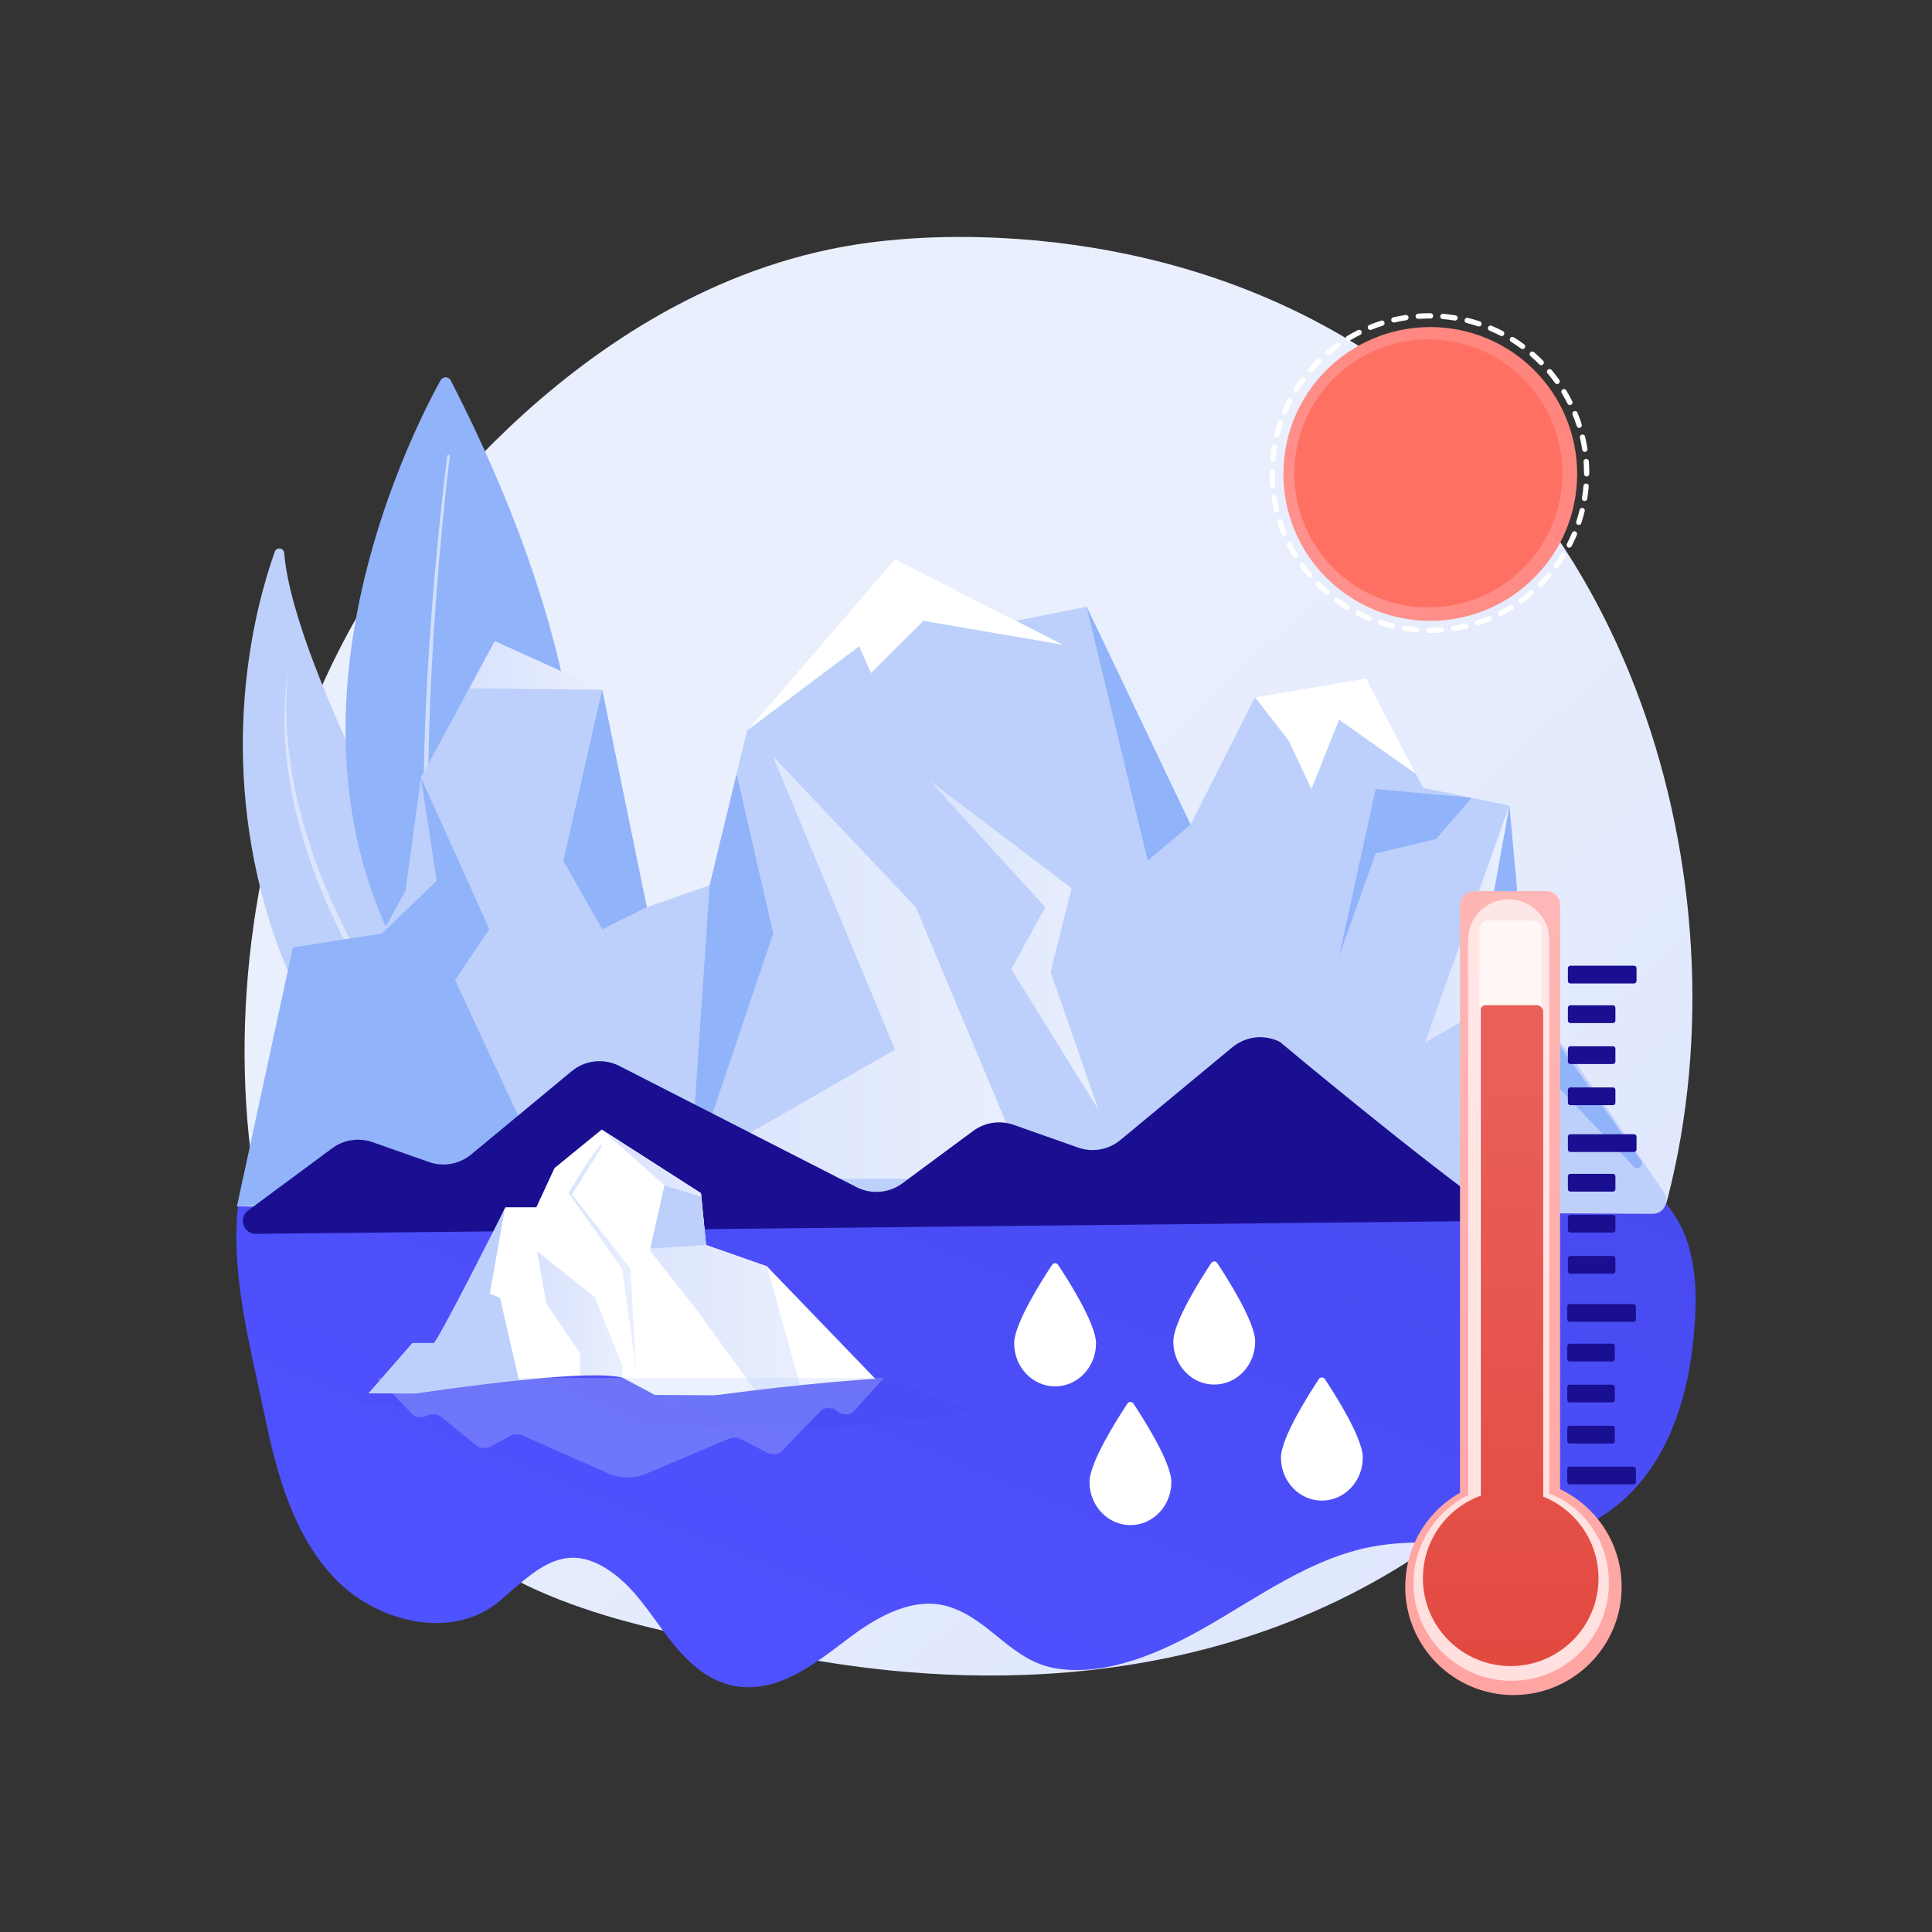 <?xml version="1.0" encoding="utf-8"?>
<!-- Generator: Adobe Illustrator 27.5.0, SVG Export Plug-In . SVG Version: 6.00 Build 0)  -->
<svg version="1.1" xmlns="http://www.w3.org/2000/svg" xmlns:xlink="http://www.w3.org/1999/xlink" x="0px" y="0px"
	 viewBox="0 0 3710 3710" style="enable-background:new 0 0 3710 3710;" xml:space="preserve">
<rect x="0" y="0" width="3710" height="3710" fill="#333333" stroke="none"/>
<g id="Illustration">
	<g>
		<linearGradient id="SVGID_1_" gradientUnits="userSpaceOnUse" x1="3503.998" y1="3668.069" x2="1543.645" y2="1581.243">
			<stop  offset="0" style="stop-color:#DAE3FE"/>
			<stop  offset="1" style="stop-color:#E9EFFD"/>
		</linearGradient>
		<path style="fill:url(#SVGID_1_);" d="M2915.404,2830.843c-72.368,74.594-137.121,118.444-186.698,151.547
			c-483.512,322.846-1036.221,229.794-1207.104,197.989c-275.7-51.314-508.428-87.513-708.384-268.165
			c-454.359-410.496-432.26-1266.82-85.074-1797.276c41.166-62.897,387.826-576.755,941.73-649.162
			c13.548-1.771,23.656-2.78,32.51-3.717c85.688-9.072,616.678-56.955,1049.647,305.787
			c61.978,51.925,161.717,145.583,254.208,288.428C3344.428,1578.581,3345.5,2387.517,2915.404,2830.843z"/>
		<g>
			<path style="fill:#BDD0FB;" d="M937.538,2347.143c19.932,14.958,48.658,5.67,56.09-18.116
				c18.525-59.285,34.82-174.273-37.954-324.442c-100.489-207.358-390.99-714.806-409.931-942.635
				c-0.839-10.093-14.742-11.98-18.135-2.438c-36.403,102.354-107.428,365.869-18.035,682.906
				C601.75,2069.335,844.112,2277.034,937.538,2347.143z"/>
			<path style="opacity:0.45;fill:#FFFFFF;" d="M554.126,1292.29c-2.072,11.802-2.832,23.789-3.691,35.716l-0.721,17.937
				c-0.191,5.977-0.047,11.967-0.087,17.947c0.016,2.99-0.029,5.98,0.035,8.968l0.371,8.965l0.748,17.919l1.498,17.874
				c0.584,5.948,0.796,11.924,1.643,17.846c5.174,47.511,14.201,94.609,27.325,140.54c12.935,45.948,28.238,91.298,47.281,135.109
				l6.927,16.515l3.488,8.247l3.868,8.078l15.468,32.313c2.615,5.371,5.071,10.8,7.815,16.125l8.206,15.985l16.412,31.969
				c22.268,42.426,44.875,84.675,68.15,126.573c23.226,41.923,46.919,83.596,70.596,125.316
				c23.617,41.75,47.633,83.328,69.735,126.026c5.641,10.606,10.767,21.503,16.066,32.293c2.712,5.363,5.069,10.911,7.546,16.394
				c2.421,5.511,4.989,10.95,7.287,16.514c9.233,22.244,17.081,45.112,22.418,68.631c0.167,0.737-0.294,1.468-1.03,1.635
				c-0.708,0.161-1.413-0.261-1.614-0.949l-0.021-0.072l-4.979-17.2l-1.243-4.295c-0.423-1.429-0.999-2.813-1.491-4.221l-3.07-8.412
				c-3.803-11.312-8.805-22.19-13.39-33.205c-2.41-5.462-5.095-10.813-7.627-16.223c-2.59-5.385-5.052-10.824-7.882-16.1
				c-5.529-10.61-10.871-21.3-16.747-31.737c-22.911-42.029-47.233-83.352-71.495-124.73l-36.335-62.13
				c-11.897-20.844-23.903-41.625-35.576-62.603c-11.806-20.901-23.383-41.935-34.827-63.041
				c-5.796-10.513-11.336-21.165-16.979-31.761l-16.829-31.842l-16.469-32.032l-8.234-16.015
				c-2.753-5.335-5.193-10.861-7.805-16.281l-15.422-32.672l-3.854-8.167l-3.477-8.338l-6.9-16.698l-6.899-16.698
				c-2.26-5.581-4.737-11.078-6.617-16.807l-12.033-34.076c-4.266-11.27-7.309-22.952-10.868-34.456
				c-3.375-11.562-7.189-22.997-9.771-34.779c-12.239-46.598-20.321-94.27-24.502-142.215c-0.726-5.974-0.83-12.006-1.184-18.011
				l-0.898-18.023l-0.145-18.048l-0.068-9.017c0.037-3.006,0.182-6.012,0.268-9.017c0.55-24.023,2.448-48.095,7.299-71.638
				c0.019-0.091,0.108-0.15,0.2-0.132C554.085,1292.106,554.142,1292.201,554.126,1292.29z"/>
		</g>
		<g>
			<path style="fill:#91B3FA;" d="M845.838,730.57c-69.237,125.314-444.609,871.928,140.543,1368.737
				c0,0,364.226-424.528-120.727-1368.611C861.412,722.437,850.361,722.383,845.838,730.57z"/>
			<path style="opacity:0.57;fill:#FFFFFF;" d="M863.773,876.004c-5.654,45.915-10.433,92.005-14.838,138.096
				c-4.385,46.101-8.276,92.25-11.665,138.434c-6.779,92.364-11.64,184.87-13.843,277.403
				c-2.139,92.519-1.774,185.112,3.297,277.328c2.398,46.114,6.352,92.096,11.931,137.778c5.639,45.661,12.963,91.082,23.593,135.51
				l0.006,0.026c0.797,3.327-1.076,6.746-4.181,7.636c-3.105,0.89-6.268-1.084-7.064-4.411l-0.01-0.038
				c-10.515-45.169-17.622-91.073-23.028-137.121c-5.343-46.068-9.037-92.334-11.168-138.668
				c-4.535-92.661-4.337-185.499-1.636-278.199c2.766-92.711,8.192-185.318,15.535-277.75c3.67-46.217,7.844-92.39,12.511-138.511
				c4.688-46.124,9.744-92.185,15.69-138.192c0.187-1.447,1.429-2.469,2.774-2.284c1.34,0.184,2.276,1.498,2.099,2.938
				L863.773,876.004z"/>
		</g>
		
			<linearGradient id="SVGID_00000177484941682219688370000016152235329601991313_" gradientUnits="userSpaceOnUse" x1="1495.182" y1="3350.111" x2="2733.632" y2="284.439">
			<stop  offset="0" style="stop-color:#4F52FF"/>
			<stop  offset="1" style="stop-color:#4042E2"/>
		</linearGradient>
		<path style="fill:url(#SVGID_00000177484941682219688370000016152235329601991313_);" d="M454.049,2390.026
			c2.625,112.336,34.228,230.874,53.787,326.287c23.442,114.353,55.781,233.169,137.137,316.889
			c78.482,80.758,223.169,119.364,316.043,39.897c69.369-59.36,125.518-120.625,218.561-50.377
			c41.632,31.433,69.659,77.045,101.136,118.644c31.477,41.599,70.291,81.893,120.993,94.318
			c89.147,21.825,165.314-42.977,231.549-92.537c54.731-40.952,123.257-78.156,188.558-57.944
			c80.392,24.883,120.36,105.431,207.741,118.875c97.658,15.024,201.75-31.814,284.291-78.787
			c103.959-59.161,203.708-133.29,321.28-155.302c80.689-15.107,163.677-4.299,245.762-5.257
			c236.156-2.757,348.507-171.48,370.766-390.741c5.848-57.606,7.996-116.59-6.467-172.656
			c-31.926-123.759-143.517-170.577-255.717-204.21c-129.95-38.955-264.739-53.746-397.202-80.984
			c-221.004-45.444-443.018-86.708-666.839-115.883c-266.49-34.737-537.491-59.238-806.415-44.882
			c-188.071,10.04-423.26,32.069-569.346,165.585C473.246,2190.808,451.661,2287.852,454.049,2390.026z"/>
		<g>
			
				<linearGradient id="SVGID_00000072244519021478657020000008325967105587403429_" gradientUnits="userSpaceOnUse" x1="2475.988" y1="1113.994" x2="3865.614" y2="66.741">
				<stop  offset="0" style="stop-color:#FF928E"/>
				<stop  offset="1" style="stop-color:#FE7062"/>
			</linearGradient>
			
				<circle style="fill:url(#SVGID_00000072244519021478657020000008325967105587403429_);" cx="2746.516" cy="910.119" r="282.074"/>
			<g>
				
					<linearGradient id="SVGID_00000022541177392315632670000012067811760989541540_" gradientUnits="userSpaceOnUse" x1="3367.08" y1="-331.232" x2="2845.984" y2="704.196">
					<stop  offset="0" style="stop-color:#FF928E"/>
					<stop  offset="1" style="stop-color:#FE7062"/>
				</linearGradient>
				
					<circle style="fill:url(#SVGID_00000022541177392315632670000012067811760989541540_);" cx="2742.875" cy="909.073" r="257.381"/>
			</g>
			<g>
				<path style="fill:#FFFFFF;" d="M2744.887,1215.456l-0.727-0.002c-2.802,0-5.075-2.272-5.075-5.076
					c0-2.804,2.273-5.076,5.075-5.076l0.76,0.002c7.478,0,15.065-0.284,22.516-0.843c2.759-0.203,5.231,1.884,5.443,4.681
					c0.208,2.796-1.887,5.231-4.682,5.441C2760.49,1215.162,2752.649,1215.456,2744.887,1215.456z M2720.513,1214.488
					c-0.135,0-0.274-0.005-0.413-0.017c-7.99-0.639-16.03-1.599-23.894-2.853c-2.769-0.443-4.653-3.043-4.213-5.813
					c0.443-2.769,3.037-4.656,5.813-4.213c7.604,1.213,15.375,2.141,23.108,2.761c2.792,0.223,4.877,2.67,4.653,5.464
					C2725.354,1212.474,2723.131,1214.488,2720.513,1214.488z M2791.324,1211.906c-2.462,0-4.623-1.793-5.01-4.302
					c-0.426-2.769,1.47-5.361,4.243-5.789c7.653-1.181,15.336-2.68,22.833-4.454c2.723-0.641,5.466,1.042,6.11,3.772
					c0.644,2.728-1.044,5.462-3.771,6.107c-7.759,1.836-15.706,3.385-23.627,4.608
					C2791.843,1211.887,2791.582,1211.906,2791.324,1211.906z M2673.792,1207.038c-0.393,0-0.793-0.046-1.193-0.144
					c-7.769-1.875-15.561-4.084-23.157-6.568c-2.663-0.871-4.121-3.736-3.248-6.401c0.873-2.663,3.747-4.119,6.401-3.248
					c7.346,2.401,14.877,4.537,22.384,6.349c2.726,0.658,4.402,3.4,3.744,6.125
					C2678.16,1205.477,2676.082,1207.038,2673.792,1207.038z M2837.368,1201.029c-2.148,0-4.14-1.371-4.831-3.524
					c-0.859-2.668,0.608-5.527,3.278-6.386c7.365-2.368,14.725-5.059,21.875-7.998c2.597-1.064,5.555,0.173,6.625,2.764
					c1.064,2.592-0.172,5.558-2.766,6.624c-7.395,3.042-15.009,5.826-22.629,8.276
					C2838.406,1200.95,2837.88,1201.029,2837.368,1201.029z M2628.845,1192.352c-0.648,0-1.309-0.126-1.947-0.392
					c-7.355-3.062-14.701-6.467-21.829-10.12c-2.495-1.279-3.479-4.337-2.201-6.832c1.279-2.497,4.332-3.481,6.833-2.202
					c6.89,3.531,13.988,6.822,21.096,9.783c2.591,1.077,3.813,4.048,2.736,6.637
					C2632.721,1191.175,2630.834,1192.352,2628.845,1192.352z M2881.168,1183.025c-1.85,0-3.635-1.018-4.53-2.782
					c-1.269-2.501-0.268-5.555,2.234-6.822c6.893-3.495,13.74-7.308,20.342-11.336c2.396-1.452,5.518-0.704,6.976,1.692
					c1.46,2.392,0.704,5.517-1.688,6.976c-6.83,4.165-13.912,8.109-21.043,11.722
					C2882.725,1182.848,2881.942,1183.025,2881.168,1183.025z M2586.76,1170.79c-0.909,0-1.831-0.243-2.66-0.755
					c-6.817-4.202-13.538-8.715-19.975-13.414c-2.267-1.652-2.763-4.826-1.11-7.091c1.652-2.265,4.828-2.761,7.091-1.109
					c6.229,4.545,12.729,8.909,19.321,12.973c2.386,1.471,3.129,4.598,1.659,6.984
					C2590.124,1169.934,2588.462,1170.79,2586.76,1170.79z M2921.578,1158.382c-1.573,0-3.123-0.729-4.117-2.102
					c-1.642-2.272-1.13-5.446,1.14-7.088c6.252-4.519,12.418-9.353,18.326-14.368c2.141-1.814,5.34-1.552,7.154,0.585
					c1.814,2.138,1.553,5.34-0.585,7.154c-6.11,5.185-12.484,10.184-18.948,14.857
					C2923.65,1158.07,2922.609,1158.382,2921.578,1158.382z M2548.551,1142.907c-1.167,0-2.343-0.401-3.298-1.221
					c-6.073-5.203-12.015-10.708-17.656-16.362c-1.979-1.984-1.976-5.198,0.007-7.179c1.986-1.978,5.198-1.976,7.177,0.008
					c5.456,5.467,11.202,10.791,17.074,15.823c2.131,1.824,2.376,5.028,0.552,7.157
					C2551.406,1142.306,2549.981,1142.907,2548.551,1142.907z M2957.646,1127.75c-1.305,0-2.61-0.501-3.602-1.499
					c-1.976-1.989-1.963-5.204,0.026-7.179c5.489-5.449,10.825-11.182,15.865-17.036c1.827-2.121,5.033-2.368,7.157-0.535
					c2.125,1.827,2.366,5.033,0.535,7.157c-5.211,6.054-10.729,11.982-16.406,17.618
					C2960.234,1127.259,2958.938,1127.75,2957.646,1127.75z M2515.133,1109.417c-1.434,0-2.862-0.605-3.866-1.781
					c-5.195-6.092-10.207-12.453-14.9-18.91c-1.646-2.269-1.143-5.442,1.124-7.09c2.277-1.646,5.442-1.143,7.091,1.122
					c4.537,6.245,9.385,12.398,14.411,18.288c1.817,2.133,1.563,5.337-0.568,7.156
					C2517.469,1109.019,2516.296,1109.417,2515.133,1109.417z M2988.51,1091.899c-1.044,0-2.095-0.319-2.997-0.983
					c-2.26-1.657-2.75-4.833-1.094-7.095c4.57-6.229,8.948-12.72,13.019-19.29c1.48-2.384,4.613-3.116,6.989-1.641
					c2.383,1.475,3.116,4.605,1.642,6.987c-4.21,6.794-8.74,13.504-13.462,19.947
					C2991.613,1091.18,2990.069,1091.899,2988.51,1091.899z M2487.316,1071.127c-1.705,0-3.371-0.861-4.329-2.422
					c-4.177-6.807-8.139-13.877-11.774-21.013c-1.276-2.496-0.281-5.553,2.214-6.827c2.498-1.274,5.555-0.281,6.827,2.217
					c3.519,6.9,7.349,13.735,11.384,20.316c1.467,2.389,0.717,5.515-1.672,6.981
					C2489.14,1070.886,2488.222,1071.127,2487.316,1071.127z M3013.409,1051.69c-0.783,0-1.58-0.182-2.323-0.567
					c-2.492-1.284-3.47-4.345-2.184-6.837c3.536-6.857,6.844-13.946,9.834-21.076c1.081-2.582,4.058-3.8,6.642-2.718
					c2.584,1.084,3.803,4.058,2.716,6.643c-3.09,7.374-6.513,14.71-10.171,21.803
					C3017.024,1050.686,3015.246,1051.69,3013.409,1051.69z M2465.817,1028.951c-1.996,0-3.886-1.181-4.692-3.138
					c-3.07-7.422-5.872-15.029-8.327-22.609c-0.866-2.667,0.595-5.528,3.261-6.393c2.673-0.862,5.531,0.596,6.394,3.263
					c2.376,7.328,5.085,14.683,8.05,21.859c1.074,2.591-0.159,5.56-2.749,6.63
					C2467.119,1028.827,2466.462,1028.951,2465.817,1028.951z M3031.699,1008.101c-0.525,0-1.061-0.083-1.589-0.256
					c-2.66-0.877-4.107-3.747-3.232-6.409c2.416-7.328,4.57-14.855,6.404-22.374c0.664-2.721,3.414-4.398,6.133-3.727
					c2.723,0.664,4.392,3.41,3.728,6.133c-1.897,7.777-4.124,15.564-6.622,23.144
					C3035.816,1006.748,3033.83,1008.101,3031.699,1008.101z M2451.215,983.928c-2.296,0-4.378-1.568-4.933-3.899
					c-1.857-7.785-3.427-15.731-4.659-23.615c-0.436-2.771,1.457-5.366,4.227-5.801c2.802-0.423,5.37,1.459,5.799,4.228
					c1.196,7.623,2.713,15.305,4.507,22.832c0.651,2.728-1.031,5.466-3.76,6.115
					C2452.002,983.881,2451.605,983.928,2451.215,983.928z M3042.921,962.142c-0.271,0-0.542-0.021-0.816-0.064
					c-2.769-0.449-4.649-3.055-4.2-5.822c1.233-7.622,2.178-15.394,2.812-23.101c0.228-2.797,2.716-4.871,5.475-4.643
					c2.792,0.23,4.871,2.682,4.643,5.476c-0.654,7.97-1.636,16.008-2.911,23.891
					C3047.521,960.369,3045.366,962.142,3042.921,962.142z M2443.883,937.192c-2.624,0-4.848-2.021-5.053-4.681
					c-0.618-7.926-0.932-16.017-0.932-24.045l0.013-2.954c0.03-2.784,2.296-5.023,5.076-5.023c0.016,0,0.033,0,0.053,0
					c2.802,0.03,5.052,2.325,5.023,5.129l-0.013,2.848c0,7.767,0.304,15.59,0.899,23.255c0.218,2.795-1.87,5.237-4.666,5.456
					C2444.15,937.187,2444.015,937.192,2443.883,937.192z M3046.8,914.994c-0.01,0-0.023,0-0.033,0
					c-2.805-0.02-5.062-2.307-5.042-5.11l0.003-1.418c0-7.268-0.264-14.615-0.79-21.836c-0.202-2.796,1.9-5.226,4.696-5.429
					c2.739-0.197,5.224,1.897,5.429,4.696c0.542,7.463,0.816,15.057,0.816,22.569l-0.003,1.487
					C3051.856,912.744,3049.589,914.994,3046.8,914.994z M2444.134,886.997c-0.149,0-0.297-0.007-0.446-0.02
					c-2.796-0.243-4.861-2.705-4.616-5.497c0.694-7.98,1.712-16.013,3.024-23.876c0.459-2.766,3.073-4.649,5.842-4.172
					c2.762,0.461,4.633,3.075,4.17,5.841c-1.266,7.604-2.25,15.372-2.924,23.09C2448.952,885.005,2446.738,886.997,2444.134,886.997
					z M3043.354,867.815c-2.465,0-4.63-1.801-5.013-4.314c-1.156-7.627-2.637-15.316-4.398-22.852
					c-0.638-2.731,1.061-5.461,3.79-6.098c2.739-0.636,5.456,1.061,6.097,3.789c1.821,7.795,3.351,15.749,4.55,23.638
					c0.42,2.771-1.487,5.358-4.256,5.779C3043.865,867.797,3043.608,867.815,3043.354,867.815z M2451.916,840.339
					c-0.406,0-0.82-0.05-1.229-0.152c-2.719-0.677-4.375-3.432-3.698-6.151c1.933-7.77,4.2-15.547,6.731-23.113
					c0.896-2.658,3.777-4.083,6.427-3.2c2.657,0.891,4.091,3.767,3.202,6.425c-2.452,7.313-4.639,14.829-6.513,22.34
					C2456.264,838.795,2454.192,840.339,2451.916,840.339z M3032.597,821.753c-2.151,0-4.147-1.378-4.834-3.536
					c-2.346-7.354-5.02-14.72-7.947-21.897c-1.061-2.596,0.185-5.558,2.782-6.617c2.604-1.059,5.555,0.187,6.615,2.781
					c3.03,7.423,5.796,15.043,8.218,22.65c0.853,2.672-0.621,5.527-3.294,6.378C3033.625,821.675,3033.106,821.753,3032.597,821.753
					z M2466.918,795.501c-0.661,0-1.335-0.13-1.983-0.406c-2.581-1.097-3.78-4.078-2.687-6.657
					c3.126-7.347,6.586-14.667,10.28-21.751c1.295-2.485,4.375-3.442,6.847-2.153c2.488,1.297,3.45,4.364,2.155,6.848
					c-3.575,6.85-6.916,13.925-9.936,21.028C2470.771,794.341,2468.894,795.501,2466.918,795.501z M3014.701,777.916
					c-1.857,0-3.645-1.023-4.537-2.794c-3.483-6.913-7.28-13.766-11.285-20.372c-1.454-2.397-0.691-5.518,1.705-6.972
					c2.389-1.451,5.515-0.691,6.972,1.708c4.144,6.832,8.073,13.92,11.675,21.069c1.259,2.503,0.254,5.555-2.25,6.815
					C3016.247,777.741,3015.471,777.916,3014.701,777.916z M2488.787,753.576c-0.922,0-1.854-0.25-2.69-0.773
					c-2.376-1.487-3.096-4.62-1.609-6.995c4.243-6.779,8.806-13.471,13.558-19.884c1.669-2.252,4.848-2.726,7.098-1.056
					c2.254,1.669,2.726,4.848,1.057,7.1c-4.593,6.203-9.005,12.671-13.109,19.227
					C2492.131,752.731,2490.475,753.576,2488.787,753.576z M2990.159,737.442c-1.576,0-3.133-0.734-4.124-2.112
					c-4.51-6.27-9.332-12.446-14.325-18.358c-1.811-2.141-1.54-5.345,0.601-7.154c2.141-1.808,5.344-1.537,7.151,0.601
					c5.165,6.113,10.148,12.499,14.814,18.982c1.636,2.275,1.12,5.447-1.156,7.085
					C2992.224,737.131,2991.186,737.442,2990.159,737.442z M2516.937,715.561c-1.18,0-2.366-0.41-3.327-1.246
					c-2.115-1.839-2.34-5.044-0.499-7.161c5.254-6.042,10.802-11.942,16.489-17.537c1.999-1.964,5.211-1.941,7.177,0.059
					c1.966,1.997,1.94,5.211-0.059,7.177c-5.502,5.411-10.865,11.116-15.947,16.962
					C2519.766,714.97,2518.358,715.561,2516.937,715.561z M2959.609,701.298c-1.309,0-2.617-0.502-3.608-1.507
					c-5.436-5.497-11.153-10.848-16.998-15.906c-2.121-1.834-2.353-5.039-0.519-7.159c1.834-2.118,5.039-2.356,7.161-0.517
					c6.044,5.228,11.956,10.761,17.573,16.445c1.973,1.994,1.953,5.208-0.04,7.179
					C2962.19,700.81,2960.898,701.298,2959.609,701.298z M2550.675,682.378c-1.447,0-2.885-0.615-3.886-1.807
					c-1.804-2.146-1.53-5.348,0.615-7.152c6.12-5.148,12.517-10.117,19.017-14.768c2.28-1.627,5.449-1.109,7.082,1.173
					c1.632,2.28,1.107,5.451-1.173,7.081c-6.285,4.497-12.471,9.302-18.389,14.282
					C2552.989,681.987,2551.829,682.378,2550.675,682.378z M2923.825,670.344c-1.048,0-2.102-0.322-3.007-0.99
					c-6.219-4.583-12.699-8.978-19.258-13.064c-2.379-1.484-3.106-4.613-1.626-6.992c1.484-2.383,4.613-3.101,6.992-1.626
					c6.784,4.226,13.482,8.772,19.913,13.51c2.257,1.664,2.74,4.841,1.074,7.098C2926.918,669.63,2925.382,670.344,2923.825,670.344
					z M2589.162,654.834c-1.718,0-3.397-0.874-4.349-2.455c-1.447-2.401-0.674-5.52,1.725-6.967
					c6.87-4.141,13.968-8.051,21.096-11.62c2.515-1.254,5.558-0.24,6.81,2.267c1.256,2.506,0.241,5.555-2.263,6.81
					c-6.893,3.451-13.756,7.232-20.402,11.237C2590.96,654.599,2590.054,654.834,2589.162,654.834z M2883.673,645.352
					c-0.79,0-1.586-0.183-2.333-0.572c-6.863-3.559-13.945-6.885-21.052-9.885c-2.584-1.089-3.793-4.066-2.703-6.65
					c1.091-2.583,4.064-3.795,6.648-2.701c7.356,3.103,14.682,6.544,21.78,10.226c2.488,1.29,3.46,4.354,2.168,6.842
					C2887.278,644.352,2885.507,645.352,2883.673,645.352z M2631.495,633.646c-2.006,0-3.906-1.196-4.706-3.171
					c-1.054-2.597,0.198-5.556,2.795-6.611c7.422-3.01,15.049-5.756,22.668-8.165c2.68-0.856,5.528,0.638,6.371,3.309
					c0.843,2.673-0.638,5.525-3.311,6.369c-7.366,2.328-14.738,4.985-21.915,7.894
					C2632.774,633.526,2632.13,633.646,2631.495,633.646z M2840.134,626.959c-0.529,0-1.071-0.084-1.599-0.261
					c-7.343-2.439-14.863-4.61-22.354-6.455c-2.723-0.671-4.385-3.42-3.714-6.143c0.667-2.719,3.407-4.387,6.14-3.714
					c7.752,1.908,15.534,4.157,23.128,6.68c2.66,0.884,4.101,3.755,3.219,6.417C2844.245,625.611,2842.262,626.959,2840.134,626.959
					z M2676.621,619.379c-2.31,0-4.398-1.588-4.943-3.934c-0.631-2.731,1.074-5.457,3.803-6.088
					c7.782-1.799,15.739-3.309,23.646-4.492c2.746-0.423,5.356,1.495,5.77,4.269c0.416,2.772-1.497,5.355-4.269,5.77
					c-7.646,1.143-15.336,2.606-22.86,4.344C2677.381,619.336,2676.997,619.379,2676.621,619.379z M2794.209,615.635
					c-0.274,0-0.552-0.021-0.829-0.068c-7.61-1.249-15.382-2.216-23.095-2.868c-2.792-0.236-4.864-2.693-4.63-5.485
					c0.235-2.796,2.71-4.884,5.489-4.63c7.974,0.676,16.01,1.674,23.881,2.967c2.766,0.454,4.639,3.065,4.187,5.831
					C2798.802,613.869,2796.651,615.635,2794.209,615.635z M2723.402,612.379c-2.64,0-4.867-2.044-5.056-4.719
					c-0.198-2.797,1.91-5.223,4.706-5.419c7.207-0.507,14.556-0.765,21.836-0.765l2.211,0.007c2.805,0.02,5.062,2.307,5.042,5.11
					c-0.02,2.8-2.28,5.185-5.109,5.041l-2.131-0.007c-7.058,0-14.166,0.249-21.135,0.738
					C2723.643,612.375,2723.524,612.379,2723.402,612.379z"/>
			</g>
		</g>
		<g>
			<path style="fill:#BDD0FB;" d="M505.208,2213.315l57.14-393.838l171.177-26.995l45.312-82.701l29.508-216.695l141.832-261.811
				l206.258,93.314l85.589,417.562l120.831-42.399l71.807-296.963l284.087-329.289l232.365,118.693l135.523-27.102l199.584,418.418
				l123.837-245.12l213.793-36.103l108.957,210.584l165.609,34.048l33.872,371.857l93.43,121.536l169.667,249.443
				c11.935,17.547-0.707,41.283-21.927,41.172l-2718.458-14.265L505.208,2213.315z"/>
			<polygon style="fill:#91B3FA;" points="2086.635,1165.091 2203.926,1652.789 2286.219,1583.509 			"/>
			
				<linearGradient id="SVGID_00000044896632347027839450000010881438694895541173_" gradientUnits="userSpaceOnUse" x1="901.179" y1="1277.932" x2="1156.434" y2="1277.932">
				<stop  offset="0" style="stop-color:#DAE3FE"/>
				<stop  offset="1" style="stop-color:#E9EFFD"/>
			</linearGradient>
			<polygon style="fill:url(#SVGID_00000044896632347027839450000010881438694895541173_);" points="950.176,1231.275 
				901.179,1321.719 1156.434,1324.589 			"/>
			<polygon style="fill:#91B3FA;" points="2932.287,1918.776 2826.013,1950.407 2898.415,1546.919 			"/>
			<polygon style="fill:#91B3FA;" points="1156.434,1324.589 1081.766,1652.789 1156.434,1784.41 1242.022,1742.151 			"/>
			
				<linearGradient id="SVGID_00000173843360986552279260000013998481361954602625_" gradientUnits="userSpaceOnUse" x1="1785.762" y1="1815.103" x2="2109.193" y2="1815.103">
				<stop  offset="0" style="stop-color:#DAE3FE"/>
				<stop  offset="1" style="stop-color:#E9EFFD"/>
			</linearGradient>
			<polygon style="fill:url(#SVGID_00000173843360986552279260000013998481361954602625_);" points="1785.762,1499.505 
				2007.286,1742.151 1941.835,1861.224 2109.193,2130.701 2017.355,1866.187 2057.632,1705.578 			"/>
			<polygon style="fill:#91B3FA;" points="808.344,1493.086 939.612,1784.063 873.978,1881.901 1053.641,2268.8 454.998,2316.662 
				562.347,1819.477 733.525,1792.482 838.573,1691.485 			"/>
			
				<linearGradient id="SVGID_00000028284926404875346190000003990455806631138722_" gradientUnits="userSpaceOnUse" x1="1286.459" y1="1857.763" x2="1977.078" y2="1857.763">
				<stop  offset="0" style="stop-color:#DAE3FE"/>
				<stop  offset="1" style="stop-color:#E9EFFD"/>
			</linearGradient>
			<polygon style="fill:url(#SVGID_00000028284926404875346190000003990455806631138722_);" points="1484.102,1451.962 
				1758.88,1742.539 1977.078,2263.564 1286.459,2263.564 1718.747,2015.534 			"/>
			<polygon style="fill:#91B3FA;" points="1414.535,1486.02 1484.742,1792.482 1324.185,2268.8 1362.853,1699.752 			"/>
			<polygon style="fill:#91B3FA;" points="2641.649,1515.173 2571.431,1836.259 2641.649,1638.788 2757.445,1611.217 
				2826.013,1532.033 			"/>
			<polygon style="fill:#FFFFFF;" points="1718.747,1073.5 1434.661,1402.789 1649.827,1241.095 1672.466,1292.516 
				1773.164,1192.193 2041.071,1238.144 			"/>
			
				<linearGradient id="SVGID_00000003788048853567435250000012717837509095148206_" gradientUnits="userSpaceOnUse" x1="2736.446" y1="1774.36" x2="2898.415" y2="1774.36">
				<stop  offset="0" style="stop-color:#DAE3FE"/>
				<stop  offset="1" style="stop-color:#E9EFFD"/>
			</linearGradient>
			<polygon style="fill:url(#SVGID_00000003788048853567435250000012717837509095148206_);" points="2898.415,1546.919 
				2736.446,2001.802 2826.013,1950.407 			"/>
			<polygon style="fill:#FFFFFF;" points="2409.689,1338.68 2623.665,1302.432 2718.821,1486.093 2571.431,1382.025 
				2518.326,1515.173 2474.69,1422.304 			"/>
			<path style="fill:#91B3FA;" d="M3137.169,2240.269l-238.754-251.254l33.872-70.239l218.923,309.966
				C3157.725,2237.966,3144.948,2248.455,3137.169,2240.269z"/>
		</g>
		
			<linearGradient id="SVGID_00000121982024169962436840000016048063840795233468_" gradientUnits="userSpaceOnUse" x1="2123.224" y1="775.856" x2="1920.2" y2="1493.209">
			<stop  offset="0" style="stop-color:#09005D"/>
			<stop  offset="1" style="stop-color:#1A0F91"/>
		</linearGradient>
		<path style="fill:url(#SVGID_00000121982024169962436840000016048063840795233468_);" d="M476.407,2324.536l161.459-119.529
			c22.347-16.544,51.448-20.919,77.671-11.677l108.035,38.073c27.759,9.783,58.616,4.276,81.278-14.504l192.92-159.878
			c25.76-21.348,61.754-25.318,91.547-10.095l455.503,232.729c28.315,14.468,62.381,11.652,87.938-7.267l136.025-100.698
			c22.346-16.543,51.445-20.917,77.667-11.676l123.829,43.639c27.759,9.783,58.616,4.276,81.278-14.504l214.974-178.154
			c25.76-21.348,61.753-25.317,91.547-10.095c0,0,262.757,220.691,435.296,343.283l-2401.919,25.175
			C467.363,2369.609,457.044,2338.871,476.407,2324.536z"/>
		<path style="fill:#FFFFFF;" d="M2031.808,2428.825c-2.72-4.09-8.724-4.09-11.444,0c-18.091,27.201-72.862,112.702-72.862,150.796
			c0,45.629,35.183,82.619,78.583,82.619c43.401,0,78.584-36.99,78.584-82.619
			C2104.67,2541.527,2049.899,2456.026,2031.808,2428.825z"/>
		<path style="fill:#FFFFFF;" d="M2337.408,2425.385c-2.72-4.09-8.724-4.09-11.444,0c-18.091,27.202-72.862,112.702-72.862,150.796
			c0,45.629,35.183,82.619,78.583,82.619c43.401,0,78.584-36.99,78.584-82.619
			C2410.27,2538.087,2355.499,2452.587,2337.408,2425.385z"/>
		<path style="fill:#FFFFFF;" d="M2544.104,2648.195c-2.72-4.09-8.724-4.09-11.444,0c-18.091,27.202-72.862,112.702-72.862,150.796
			c0,45.629,35.183,82.619,78.583,82.619c43.401,0,78.584-36.99,78.584-82.619
			C2616.966,2760.897,2562.195,2675.396,2544.104,2648.195z"/>
		<path style="fill:#FFFFFF;" d="M2176.487,2695.231c-2.72-4.09-8.724-4.09-11.444,0c-18.091,27.201-72.862,112.702-72.862,150.796
			c0,45.629,35.183,82.619,78.584,82.619c43.4,0,78.583-36.99,78.583-82.619C2249.349,2807.933,2194.578,2722.433,2176.487,2695.231
			z"/>
		<g>
			
				<linearGradient id="SVGID_00000003801376774435630600000017172377109056756132_" gradientUnits="userSpaceOnUse" x1="3602.667" y1="1773.975" x2="2200.558" y2="4337.422">
				<stop  offset="0" style="stop-color:#FEBBBA"/>
				<stop  offset="1" style="stop-color:#FF928E"/>
			</linearGradient>
			
				<circle style="fill:url(#SVGID_00000003801376774435630600000017172377109056756132_);" cx="2906.259" cy="3047.203" r="207.797"/>
			
				<linearGradient id="SVGID_00000161628472533644612060000009159363148832003475_" gradientUnits="userSpaceOnUse" x1="3322.325" y1="1599.597" x2="1890.195" y2="4217.929">
				<stop  offset="0" style="stop-color:#FEBBBA"/>
				<stop  offset="1" style="stop-color:#FF928E"/>
			</linearGradient>
			<path style="fill:url(#SVGID_00000161628472533644612060000009159363148832003475_);" d="M2969.215,3033.289h-138.959
				c-14.696,0-26.61-11.914-26.61-26.61V1737.738c0-14.696,11.914-26.61,26.61-26.61h138.959c14.696,0,26.61,11.914,26.61,26.61
				v1268.941C2995.825,3021.375,2983.911,3033.289,2969.215,3033.289z"/>
			<path style="opacity:0.66;fill:#FFFFFF;" d="M2944.329,3062.865h-86.681c-9.167,0-16.599-7.432-16.599-16.599V1784.452
				c0-9.167,7.432-16.599,16.599-16.599h86.681c9.167,0,16.599,7.432,16.599,16.599v1261.814
				C2960.928,3055.434,2953.497,3062.865,2944.329,3062.865z"/>
			<path style="opacity:0.66;fill:#FFFFFF;" d="M2974.914,2867.656V1803.947c0-42.501-35.324-76.955-77.826-76.955l0,0
				c-42.5,0-77.826,34.454-77.826,76.955v1067.068c-60.907,30.151-104.968,94.567-104.968,169.181
				c0,103.498,84.783,187.4,188.281,187.4c103.497,0,186.949-83.902,186.949-187.4
				C3089.524,2962.688,3045.973,2896.176,2974.914,2867.656z"/>
			
				<linearGradient id="SVGID_00000133508883394280952730000009745280688955592866_" gradientUnits="userSpaceOnUse" x1="2899.09" y1="3325.353" x2="2905.859" y2="2032.479">
				<stop  offset="0" style="stop-color:#E1473D"/>
				<stop  offset="1" style="stop-color:#E9605A"/>
			</linearGradient>
			<path style="fill:url(#SVGID_00000133508883394280952730000009745280688955592866_);" d="M2956.045,3051.938h-105.183
				c-4.058,0-7.348-3.29-7.348-7.348V1939.281c0-4.977,4.035-9.012,9.012-9.012h97.997c7.108,0,12.87,5.762,12.87,12.87v1101.45
				C2963.393,3048.648,2960.103,3051.938,2956.045,3051.938z"/>
			
				<linearGradient id="SVGID_00000125589246971648620740000008467764550770015908_" gradientUnits="userSpaceOnUse" x1="2899.447" y1="3325.202" x2="2906.215" y2="2032.613">
				<stop  offset="0" style="stop-color:#E1473D"/>
				<stop  offset="1" style="stop-color:#E9605A"/>
			</linearGradient>
			
				<circle style="fill:url(#SVGID_00000125589246971648620740000008467764550770015908_);" cx="2900.989" cy="3030.753" r="168.608"/>
			<g>
				
					<linearGradient id="SVGID_00000037682969946262413680000005161196758312103067_" gradientUnits="userSpaceOnUse" x1="4423.871" y1="872.159" x2="4015.309" y2="1466.432">
					<stop  offset="0" style="stop-color:#09005D"/>
					<stop  offset="1" style="stop-color:#1A0F91"/>
				</linearGradient>
				<path style="fill:url(#SVGID_00000037682969946262413680000005161196758312103067_);" d="M3136.704,2850.453h-122.368
					c-2.597,0-4.723-2.125-4.723-4.723v-24.662c0-2.597,2.125-4.723,4.723-4.723h122.368c2.597,0,4.723,2.125,4.723,4.723v24.662
					C3141.427,2848.327,3139.302,2850.453,3136.704,2850.453z"/>
				
					<linearGradient id="SVGID_00000000185399207082716500000006816432750023226533_" gradientUnits="userSpaceOnUse" x1="4263.902" y1="792.668" x2="3855.34" y2="1386.94">
					<stop  offset="0" style="stop-color:#09005D"/>
					<stop  offset="1" style="stop-color:#1A0F91"/>
				</linearGradient>
				<path style="fill:url(#SVGID_00000000185399207082716500000006816432750023226533_);" d="M3136.704,2538.278h-122.368
					c-2.597,0-4.723-2.125-4.723-4.722v-24.662c0-2.597,2.125-4.723,4.723-4.723h122.368c2.597,0,4.723,2.125,4.723,4.723v24.662
					C3141.427,2536.153,3139.302,2538.278,3136.704,2538.278z"/>
				
					<linearGradient id="SVGID_00000104681567394768392770000005352311287097780892_" gradientUnits="userSpaceOnUse" x1="4410.537" y1="783.617" x2="3989.552" y2="1395.96">
					<stop  offset="0" style="stop-color:#09005D"/>
					<stop  offset="1" style="stop-color:#1A0F91"/>
				</linearGradient>
				<path style="fill:url(#SVGID_00000104681567394768392770000005352311287097780892_);" d="M3096.121,2772.03h-81.785
					c-2.597,0-4.723-2.125-4.723-4.723v-24.662c0-2.598,2.125-4.723,4.723-4.723h81.785c2.597,0,4.723,2.125,4.723,4.723v24.662
					C3100.844,2769.905,3098.719,2772.03,3096.121,2772.03z"/>
				
					<linearGradient id="SVGID_00000168089961357352163010000014836599708846722186_" gradientUnits="userSpaceOnUse" x1="4368.804" y1="765.288" x2="3947.819" y2="1377.631">
					<stop  offset="0" style="stop-color:#09005D"/>
					<stop  offset="1" style="stop-color:#1A0F91"/>
				</linearGradient>
				<path style="fill:url(#SVGID_00000168089961357352163010000014836599708846722186_);" d="M3096.121,2692.998h-81.785
					c-2.597,0-4.723-2.125-4.723-4.723v-24.662c0-2.598,2.125-4.723,4.723-4.723h81.785c2.597,0,4.723,2.125,4.723,4.723v24.662
					C3100.844,2690.873,3098.719,2692.998,3096.121,2692.998z"/>
				
					<linearGradient id="SVGID_00000160876681617072181810000015375064337099923843_" gradientUnits="userSpaceOnUse" x1="4327.29" y1="747.046" x2="3906.304" y2="1359.389">
					<stop  offset="0" style="stop-color:#09005D"/>
					<stop  offset="1" style="stop-color:#1A0F91"/>
				</linearGradient>
				<path style="fill:url(#SVGID_00000160876681617072181810000015375064337099923843_);" d="M3096.121,2614.372h-81.785
					c-2.597,0-4.723-2.125-4.723-4.722v-24.662c0-2.597,2.125-4.722,4.723-4.722h81.785c2.597,0,4.723,2.125,4.723,4.722v24.662
					C3100.844,2612.247,3098.719,2614.372,3096.121,2614.372z"/>
				
					<linearGradient id="SVGID_00000168828237725903817570000000027890538153437103_" gradientUnits="userSpaceOnUse" x1="4097.549" y1="710.237" x2="3688.987" y2="1304.51">
					<stop  offset="0" style="stop-color:#09005D"/>
					<stop  offset="1" style="stop-color:#1A0F91"/>
				</linearGradient>
				<path style="fill:url(#SVGID_00000168828237725903817570000000027890538153437103_);" d="M3137.899,2212.142h-122.368
					c-2.597,0-4.723-2.125-4.723-4.723v-24.662c0-2.597,2.125-4.723,4.723-4.723h122.368c2.597,0,4.723,2.125,4.723,4.723v24.662
					C3142.621,2210.016,3140.496,2212.142,3137.899,2212.142z"/>
				
					<linearGradient id="SVGID_00000111180290366271629380000005815981642417476761_" gradientUnits="userSpaceOnUse" x1="4239.091" y1="708.594" x2="3818.106" y2="1320.937">
					<stop  offset="0" style="stop-color:#09005D"/>
					<stop  offset="1" style="stop-color:#1A0F91"/>
				</linearGradient>
				<path style="fill:url(#SVGID_00000111180290366271629380000005815981642417476761_);" d="M3097.316,2445.894h-81.785
					c-2.597,0-4.723-2.125-4.723-4.723v-24.662c0-2.598,2.125-4.723,4.723-4.723h81.785c2.597,0,4.723,2.125,4.723,4.723v24.662
					C3102.038,2443.769,3099.913,2445.894,3097.316,2445.894z"/>
				
					<linearGradient id="SVGID_00000163051288783751822670000001434411933273606795_" gradientUnits="userSpaceOnUse" x1="4197.362" y1="690.259" x2="3776.377" y2="1302.602">
					<stop  offset="0" style="stop-color:#09005D"/>
					<stop  offset="1" style="stop-color:#1A0F91"/>
				</linearGradient>
				<path style="fill:url(#SVGID_00000163051288783751822670000001434411933273606795_);" d="M3097.316,2366.862h-81.785
					c-2.597,0-4.723-2.125-4.723-4.723v-24.662c0-2.598,2.125-4.723,4.723-4.723h81.785c2.597,0,4.723,2.125,4.723,4.723v24.662
					C3102.038,2364.737,3099.913,2366.862,3097.316,2366.862z"/>
				
					<linearGradient id="SVGID_00000113336132991725026650000007449645433693323927_" gradientUnits="userSpaceOnUse" x1="4155.845" y1="672.022" x2="3734.859" y2="1284.365">
					<stop  offset="0" style="stop-color:#09005D"/>
					<stop  offset="1" style="stop-color:#1A0F91"/>
				</linearGradient>
				<path style="fill:url(#SVGID_00000113336132991725026650000007449645433693323927_);" d="M3097.316,2288.236h-81.785
					c-2.597,0-4.723-2.125-4.723-4.723v-24.662c0-2.597,2.125-4.723,4.723-4.723h81.785c2.597,0,4.723,2.125,4.723,4.723v24.662
					C3102.038,2286.111,3099.913,2288.236,3097.316,2288.236z"/>
				
					<linearGradient id="SVGID_00000164489799755432396730000006198455006455741569_" gradientUnits="userSpaceOnUse" x1="3931.708" y1="627.827" x2="3523.146" y2="1222.1">
					<stop  offset="0" style="stop-color:#09005D"/>
					<stop  offset="1" style="stop-color:#1A0F91"/>
				</linearGradient>
				<path style="fill:url(#SVGID_00000164489799755432396730000006198455006455741569_);" d="M3137.899,1888.508h-122.368
					c-2.597,0-4.723-2.125-4.723-4.723v-24.662c0-2.598,2.125-4.723,4.723-4.723h122.368c2.597,0,4.723,2.125,4.723,4.723v24.662
					C3142.621,1886.383,3140.496,1888.508,3137.899,1888.508z"/>
				
					<linearGradient id="SVGID_00000113315765048699373630000011486328082188443012_" gradientUnits="userSpaceOnUse" x1="4068.205" y1="633.523" x2="3647.22" y2="1245.866">
					<stop  offset="0" style="stop-color:#09005D"/>
					<stop  offset="1" style="stop-color:#1A0F91"/>
				</linearGradient>
				<path style="fill:url(#SVGID_00000113315765048699373630000011486328082188443012_);" d="M3097.316,2122.26h-81.785
					c-2.597,0-4.723-2.125-4.723-4.723v-24.662c0-2.597,2.125-4.723,4.723-4.723h81.785c2.597,0,4.723,2.125,4.723,4.723v24.662
					C3102.038,2120.135,3099.913,2122.26,3097.316,2122.26z"/>
				
					<linearGradient id="SVGID_00000005244168630957019370000018016337948354386561_" gradientUnits="userSpaceOnUse" x1="4026.476" y1="615.188" x2="3605.491" y2="1227.531">
					<stop  offset="0" style="stop-color:#09005D"/>
					<stop  offset="1" style="stop-color:#1A0F91"/>
				</linearGradient>
				<path style="fill:url(#SVGID_00000005244168630957019370000018016337948354386561_);" d="M3097.316,2043.229h-81.785
					c-2.597,0-4.723-2.125-4.723-4.723v-24.662c0-2.597,2.125-4.723,4.723-4.723h81.785c2.597,0,4.723,2.125,4.723,4.723v24.662
					C3102.038,2041.104,3099.913,2043.229,3097.316,2043.229z"/>
				
					<linearGradient id="SVGID_00000084499139347902632610000013242891567889522105_" gradientUnits="userSpaceOnUse" x1="3984.959" y1="596.95" x2="3563.974" y2="1209.293">
					<stop  offset="0" style="stop-color:#09005D"/>
					<stop  offset="1" style="stop-color:#1A0F91"/>
				</linearGradient>
				<path style="fill:url(#SVGID_00000084499139347902632610000013242891567889522105_);" d="M3097.316,1964.603h-81.785
					c-2.597,0-4.723-2.125-4.723-4.723v-24.662c0-2.598,2.125-4.723,4.723-4.723h81.785c2.597,0,4.723,2.125,4.723,4.723v24.662
					C3102.038,1962.477,3099.913,1964.603,3097.316,1964.603z"/>
			</g>
		</g>
		<g>
			<path style="fill:#FFFFFF;" d="M1713.343,2681.409l-1005.244-5.927l84.042-96.349h40.996
				c5.801,0,124.184-231.097,135.746-257.581v-0.021c1.285-1.599,1.591-3.182,1.591-3.182h59.444l34.936-75.365l90.553-73.902
				l190.667,122.143l9.762,99.587l116.839,40.869L1713.343,2681.409z"/>
			
				<linearGradient id="SVGID_00000138574130922448624070000007308917704553244298_" gradientUnits="userSpaceOnUse" x1="1155.406" y1="2425.154" x2="1542.479" y2="2425.154">
				<stop  offset="0" style="stop-color:#DAE3FE"/>
				<stop  offset="1" style="stop-color:#E9EFFD"/>
			</linearGradient>
			<polygon style="fill:url(#SVGID_00000138574130922448624070000007308917704553244298_);" points="1542.479,2681.224 
				1457.606,2680.35 1334.764,2511.226 1248.664,2402.451 1276.109,2276.227 1155.406,2169.083 1346.074,2291.226 
				1355.836,2390.832 1472.675,2431.691 			"/>
			
				<linearGradient id="SVGID_00000096772352789735582390000017915114612504370356_" gradientUnits="userSpaceOnUse" x1="1031.199" y1="2538.967" x2="1194.98" y2="2538.967">
				<stop  offset="0" style="stop-color:#DAE3FE"/>
				<stop  offset="1" style="stop-color:#E9EFFD"/>
			</linearGradient>
			<polygon style="fill:url(#SVGID_00000096772352789735582390000017915114612504370356_);" points="1031.199,2402.451 
				1142.47,2490.89 1194.98,2622.463 1194.98,2675.482 1113.959,2675.482 1113.575,2597.728 1049.049,2503.506 			"/>
			<polygon style="fill:#BDD0FB;" points="1276.109,2276.227 1346.772,2298.383 1355.836,2390.836 1248.664,2397.463 			"/>
			<path style="fill:#BDD0FB;" d="M1002.245,2675.482H708.099l84.042-96.349h40.996c5.801,0,122.742-231.24,136.107-257.723
				l-28.492,162.62l19.473,8.096L1002.245,2675.482z"/>
			
				<linearGradient id="SVGID_00000122708346273780461810000009467111477940967102_" gradientUnits="userSpaceOnUse" x1="1091.777" y1="2415.119" x2="1221.565" y2="2415.119">
				<stop  offset="0" style="stop-color:#DAE3FE"/>
				<stop  offset="1" style="stop-color:#E9EFFD"/>
			</linearGradient>
			<path style="fill:url(#SVGID_00000122708346273780461810000009467111477940967102_);" d="M1155.406,2197.325
				c-8.805,2.588-63.63,93.216-63.63,93.216l103.203,146.571l26.585,195.801l-10.844-196.92l-112.231-142.095l56.916-91.747
				V2197.325z"/>
		</g>
		
			<linearGradient id="SVGID_00000106129143460806467830000007554405480199634363_" gradientUnits="userSpaceOnUse" x1="912.75" y1="3606.762" x2="2151.199" y2="541.094">
			<stop  offset="0" style="stop-color:#4F52FF"/>
			<stop  offset="1" style="stop-color:#4042E2"/>
		</linearGradient>
		<path style="fill:url(#SVGID_00000106129143460806467830000007554405480199634363_);" d="M685.63,2692.355
			c242.717-36.591,445.346-61.69,509.35-47.036l88.122,47.036c141.075-21.218,284.08-37.865,430.24-47.036
			c47.349,23.837,101.216,44.847,158.281,64.462C1585.81,2767.967,1146.38,2736.389,685.63,2692.355z"/>
		<g style="opacity:0.3;">
			<path style="fill:#BDD0FB;" d="M724.712,2645.93l971.736,0.399c0.256,0,0.379,0.375,0.191,0.582l-58.143,64.226
				c-5.756,5.875-21.839,6.221-28.532,0.614l-4.672-3.915c-6.717-5.627-22.871-5.254-28.576,0.66l-76.567,79.368
				c-4.98,5.163-18.379,6.271-26.266,2.174l-51.706-26.863c-6.357-3.303-16.73-3.326-23.144-0.052l-160.283,67.731
				c-19.851,8.388-48.575,8.229-68.07-0.377l-169.536-74.847c-6.611-2.155-15.269-1.599-20.643,1.325l-38.831,21.13
				c-7.32,3.983-19.989,3.356-25.694-1.271l-70.446-57.155c-5.818-4.72-18.828-5.258-26.042-1.076l0,0
				c-7.244,4.2-20.319,3.637-26.1-1.124L724.712,2645.93z"/>
		</g>
	</g>
</g>
</svg>
